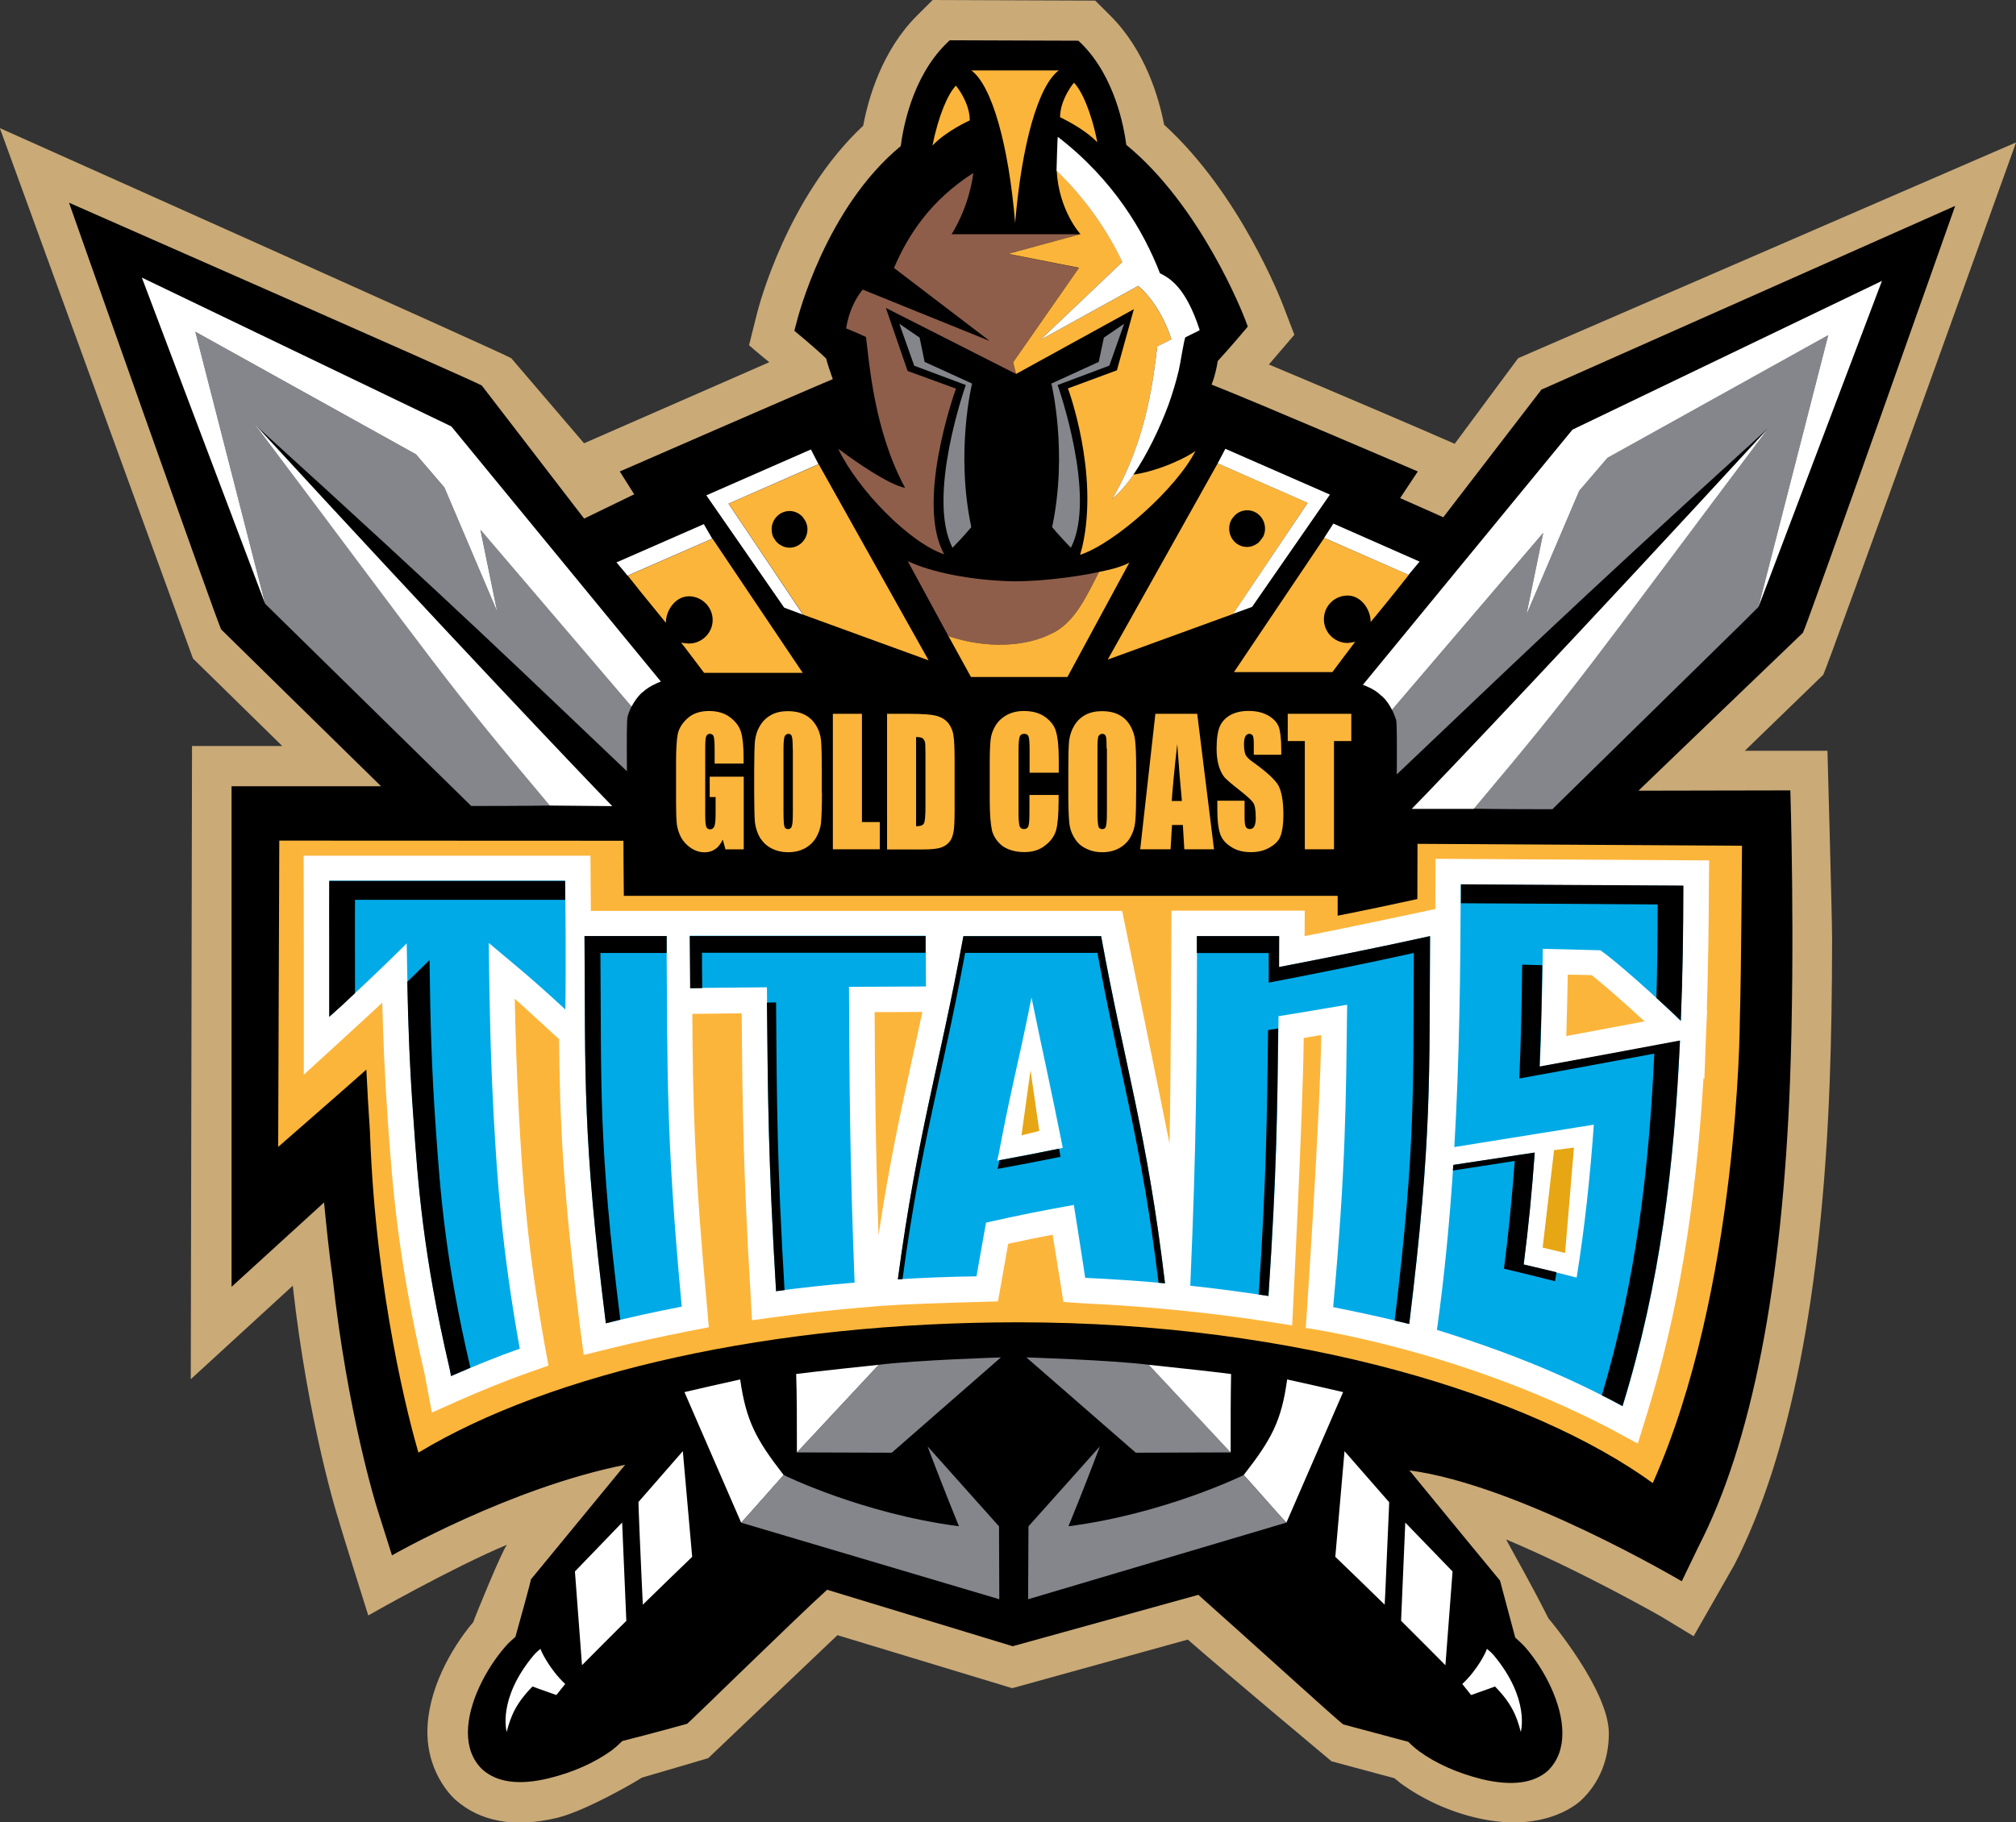<svg xmlns="http://www.w3.org/2000/svg" width="27.372" height="24.749" viewBox="0 0 27.372 24.749"><rect x="0" y="0" width="27.372" height="24.749" fill="#333333" stroke="none"/><path d="M12.663 0l-.213.212c-.476.477-.66 1.12-.73 1.495-1.04.973-1.423 2.477-1.44 2.542l-.11.44s.18.155.275.23L7.93 6.02l-.988-1.155C6.908 4.83-.002 1.74-.002 1.74L2.62 8.943l1.212 1.188H2.607l-.017 8.6 1.385-1.27c.205 1.856.62 3.184.62 3.17.012.06.405 1.308.405 1.308s1.14-.65 1.883-.96c-.07.086-.438.988-.457 1.05-.305.36-.627.936-.623 1.503.004.59.38.91.38.91.34.3.804.384 1.385.245.403-.1 1.108-.515 1.146-.545.21-.06.902-.265.902-.265l1.754-1.67 2.373.72 2.384-.66c.603.526 1.952 1.653 1.952 1.653l.854.23c.036.028.083.068.083.068.292.212.656.386 1.054.475.955.215 1.404-.25 1.404-.25.24-.23.37-.543.37-.904 0-.582-.794-1.53-.82-1.56-.267-.528-.446-.83-.575-1.072 1.005.42 2.09 1.038 2.1 1.044l.446.27.557-.977c.75-1.467 1.184-3.67 1.29-6.544.022-.582.033-1.242.033-1.96 0-.272-.063-2.544-.063-2.544H23.69l1.065-1.032c.033-.035 2.618-7.23 2.618-7.23l-6.76 2.93-.862 1.163C19.35 5.85 18 5.273 17.228 4.95c.13-.15.346-.404.346-.404l-.154-.402c-.024-.06-.58-1.508-1.614-2.45-.073-.375-.258-1.01-.732-1.483L14.87.008 12.662 0z" fill="#CAAA77"/><path d="M20.932 5.287l-1.336 1.738c-.154-.07-.4-.177-.586-.26l.24-.362s-2.212-.95-2.8-1.18c.036-.092.063-.19.084-.32.18-.195.408-.468.408-.468l-.038-.1c-.024-.063-.595-1.534-1.612-2.368-.03-.23-.15-.917-.608-1.374l-.043-.04-1.746-.006L12.84.6c-.46.46-.58 1.15-.61 1.384-1.02.84-1.4 2.333-1.415 2.396l-.03.112s.28.23.432.377c.02.076.048.163.09.28-.44.184-2.892 1.254-2.892 1.254l.196.31-.68.33-1.384-1.8-.007-.008C6.503 5.2.937 2.753.937 2.753S2.97 8.513 3.004 8.55l.004.003s1.68 1.65 2.166 2.125h-2.03v6.798L4.4 16.33c.033.34.068.686.117 1.03.2 1.827.588 3.077.605 3.13l.2.633s1.6-.918 3.166-1.23l-1.28 1.557c0 .025-.144.547-.21.78-.047.04-.092.08-.135.13-.264.302-.51.77-.51 1.17 0 .192.058.37.198.502.198.176.497.215.894.12.333-.08.63-.214.86-.38.054-.042.1-.084.145-.128.37-.092.88-.234.88-.234.037-.026 1.49-1.45 1.9-1.82l2.52.767 2.52-.698c.643.57 1.886 1.703 1.968 1.76l.883.236c.043.044.09.085.144.126.232.17.528.3.857.382.4.095.7.057.894-.115.14-.137.197-.314.197-.51 0-.4-.243-.865-.503-1.166-.045-.05-.092-.092-.137-.132l-.207-.775c-.003-.002-.845-1.025-1.23-1.496 1.483.195 3.698 1.506 3.698 1.506l.23-.477c.72-1.4 1.135-3.53 1.24-6.326.07-1.893.004-3.938.004-3.938l-2.062.004c.016-.018 2.233-2.145 2.233-2.145.034-.037 2.067-5.797 2.067-5.797l-5.605 2.49z"/><path d="M21.08 10.99c-.717 0-1.07-.007-1.07-.007 1.46-1.74 1.45-1.78 3.987-5.153.004-.008.01-.015.016-.02-2.787 2.532-3.704 3.434-5.048 4.707.002-.462.002-.7-.01-.743-.017-.047-.033-.092-.055-.134l2.053-2.402-.228 1.11.717-1.683.386-.45 2.996-1.666-.948 3.693-.18.18-2.616 2.565z" fill="#84868C"/><path d="M21.828 6.215l-.386.45-.717 1.682.228-1.11L18.9 9.64c-.035-.067-.076-.13-.13-.18-.005-.006-.01-.008-.016-.012-.05-.05-.112-.09-.184-.12-.02-.01-.042-.02-.066-.027l2.846-3.466 4.202-2.02-1.677 4.43.948-3.694-2.995 1.665zm-2.658 4.768c.393-.4 2.28-2.385 4.842-5.172l-.015.02c-2.536 3.374-2.526 3.415-3.987 5.154h-.84z" fill="#fff"/><path d="M22.44 20.142c1.17-2.63 1.182-6.266 1.182-6.266.02-.678.03-2.39.03-2.39l-4.406-.026-.002.75c-.348.076-.697.15-1.082.226v-.27H8.47c-.003-.18-.005-.748-.005-.748l-4.673-.002-.015 4.16s1.094-.955 1.197-1.05c.014.285.03.564.05.86v.01c.08 2.214.54 3.932.657 4.332 1.807-1.092 4.81-1.77 8.14-1.77 3.814 0 6.988 1 8.62 2.184zM13.167 1.635c0-.248-.188-.472-.188-.472-.106.108-.237.402-.318.813.187-.198.5-.338.504-.34z" fill="#FCB53B"/><path d="M3.34 8.302c0-.002.002.002 0 0zm20.673.238c.003 0 0 .002 0 0zm-3-2.832c-.003.004.003-.003 0 0z"/><path d="M23.203 11.685l-3.713-.022-.002.682s-1.163.25-1.775.368l.002-.345h-1.81s-.007 2.334-.026 3.163c-.086-.437-.643-3.16-.643-3.16H8.022l-.005-.75H4.122l.003 1.194v1.78s.923-.843 1.065-.978c.014.522.034 1.017.076 1.602v.01c.063.876.135 1.868.498 3.425l.1.53.396-.177c.25-.108.555-.238.912-.364l.275-.098-.053-.288c-.234-1.314-.297-2.19-.348-3.117-.03-.56-.045-1.04-.057-1.577.123.11.602.55.602.55.01 1.115.05 2.038.284 3.905l.05.384.377-.093c.34-.084.662-.154 1.015-.224l.307-.06-.027-.31c-.168-1.826-.19-2.735-.197-3.946l.67-.007c.01 1.234.02 2.117.12 3.796l.02.372.37-.05c.36-.05.685-.084 1.054-.117l.29-.025.286-.018c.357-.02 1.34-.046 1.34-.046l.138-.782c.21-.046.395-.084.604-.124.048.288.146.913.146.913l.28.02c.368.017.708.04 1.07.073l.333.033c.36.037.693.08 1.05.135l.373.058s.146-2.842.157-3.903c.103-.02.12-.02.238-.04-.015 1.118-.21 3.978-.21 3.978s2.045.28 4.135 1.368l.373.202.125-.404c.42-1.365.66-2.79.767-4.56.003 0 .012.01.012.01l.023-.62.014-.313h-.004c.02-.634.027-1.23.028-1.685l.004-.345zm-11.275 5.09c-.04-1.2-.048-2.003-.053-3.03.158 0 .424 0 .648-.002-.045.218-.092.426-.137.632-.16.74-.315 1.447-.458 2.4zm9.338-2.707c.008-.265.015-.54.02-.832l.326.007c.172.138.448.38.717.628l-1.065.2z" fill="#fff"/><path d="M7.676 13.71c-.47-.435-.66-.584-1.04-.904.01.838.022 1.508.067 2.35.047.842.105 1.774.354 3.16-.332.117-.62.237-.932.373-.008-.038-.014-.07-.02-.108-.362-1.542-.43-2.525-.49-3.39-.062-.864-.08-1.52-.093-2.38 0 0-.417.422-1.05.997v-.998c-.003-.286 0-.515 0-.85h3.202c.002.3.012 1.078.002 1.747zm1.58 4.035c-.36.07-.68.14-1.03.227-.32-2.55-.276-3.343-.29-5.26H9.05c.014 1.864-.01 2.707.206 5.033zm3.314-4.348l-1.043.005c.007 1.39.01 2.29.076 4.017-.367.03-.703.067-1.066.115-.11-1.826-.113-2.72-.124-4.126l-1.042.01c0-.24-.002-.47-.004-.71h3.202c0 .233.003.455.003.686zm3.247 4.03c-.37-.032-.71-.056-1.083-.073-.034-.236-.154-.99-.154-.99-.455.082-.738.138-1.192.24 0 0-.108.6-.13.73-.367.004-.7.018-1.066.04.264-1.977.563-2.89.89-4.66h1.87c.323 1.776.623 2.676.865 4.714zM14.43 15.59c-.18-.903-.24-1.146-.425-2.043-.192.964-.258 1.136-.446 2.13l-.02.085c.283-.052.553-.103.89-.172zm4.703 2.39c-.35-.086-.674-.157-1.032-.228.173-1.904.173-2.792.19-4.107-.32.055-.61.104-.932.156-.014 1.22-.02 2.1-.136 3.8-.36-.056-.695-.1-1.062-.14.088-2.043.086-2.947.092-4.747h1.117l-.003.42c.702-.136 1.346-.264 2.05-.42-.013 1.918.03 2.71-.282 5.268zm2.897 1.118c-.775-.424-1.59-.748-2.52-1.037.105-.755.173-1.48.222-2.24l1.105-.167c-.037.515-.084 1.007-.15 1.52.25.06.475.113.72.177.112-.702.183-1.374.233-2.077l-1.894.304c.07-1.205.083-2.357.087-3.564 1.038.006 1.983.01 3.02.017 0 .62-.008 1.215-.032 1.835-.382-.372-.874-.806-1.09-.96-.27-.008-.515-.015-.784-.02-.007.542-.018 1.06-.04 1.603.653-.12 1.25-.23 1.904-.353-.078 1.683-.265 3.29-.78 4.963z" fill="#00AAE7"/><path d="M4.82 12.22h2.855l-.002-.256H4.47c0 .334-.002.563 0 .85v.996c.13-.114.244-.22.35-.322v-.45c-.003-.275 0-.495 0-.817zm1.012.818s-.11.11-.302.296c.012.625.033 1.178.083 1.858.06.864.13 1.848.49 3.39.008.036.014.07.02.106l.264-.113c-.346-1.475-.412-2.42-.47-3.248-.058-.83-.075-1.46-.085-2.29zm3.22-.098v-.228H7.936c.014 1.916-.03 2.708.29 5.26.065-.018.132-.033.196-.05-.3-2.392-.255-3.157-.27-4.98h.9zm3.515 0v-.228H9.365l.006.71c.057 0 .11-.002.164-.003-.003-.16-.004-.317-.004-.48h3.037zm-2.154.674c.013 1.292.02 2.186.124 3.922l.115-.015c-.102-1.714-.105-2.57-.115-3.907l-.124.002zm4.537-.9h-1.87c-.325 1.77-.625 2.684-.89 4.66.022 0 .042 0 .064-.003.25-1.862.538-2.74.85-4.43H14.9c.312 1.694.598 2.56.83 4.48l.088.008c-.243-2.037-.543-2.937-.868-4.714zm-.57 2.886c-.305.063-.552.11-.81.157-.004.012-.007.023-.008.035-.006.028-.01.055-.018.083.272-.05.53-.098.855-.165l-.02-.11zm5.036-2.887c-.705.156-1.35.284-2.05.42v-.42H16.25v.23h.976v.402c.675-.13 1.294-.253 1.97-.403-.012 1.826.03 2.59-.26 4.992l.197.047c.313-2.56.27-3.35.283-5.266zM17.09 17.58c.045.008.088.013.132.02.108-1.622.12-2.5.133-3.633l-.138.022c-.014 1.155-.022 1.995-.127 3.59zm3.577-4.476c-.005.522-.017 1.02-.038 1.543.627-.114 1.2-.22 1.832-.338-.072 1.573-.248 3.08-.712 4.64.096.047.188.096.28.146.515-1.672.702-3.28.78-4.964-.655.124-1.252.233-1.906.353.02-.466.03-.915.037-1.376l-.272-.007zm1.82.446c.113.103.23.21.334.312.026-.62.034-1.214.035-1.835-1.037-.007-1.982-.01-3.02-.017v.257c.907.004 1.75.01 2.67.016 0 .43-.004.844-.016 1.266zm-2.067 3.68c.24.057.46.11.693.17.008-.04.013-.08.02-.122-.146-.036-.293-.07-.445-.106.066-.514.113-1.006.15-1.52l-1.105.168-.007.077.84-.13c-.037.498-.082.97-.146 1.464z"/><path fill="#E7A614" d="M13.992 14.535l-.123.884.242-.06zm7.378 1.05l-.27.035-.155 1.324.305.072z"/><path d="M6.75 8.304L6.034 6.62l-.386-.45-2.996-1.665L3.6 8.2l.183.18 2.615 2.566c.717 0 1.068-.006 1.068-.006-1.46-1.74-1.45-1.78-3.987-5.153-.006-.008-.01-.015-.018-.02C6.25 8.297 7.17 9.2 8.512 10.474c-.003-.463-.003-.702.01-.745.014-.05.033-.094.052-.135l-2.05-2.4.226 1.11z" fill="#84868C"/><path d="M6.126 5.79l-4.2-2.02L3.6 8.2l-.948-3.695L5.648 6.17l.386.45.716 1.684-.227-1.11 2.052 2.402c.036-.068.08-.13.132-.182l.014-.01c.055-.05.117-.09.186-.12.02-.01.045-.02.066-.028L6.127 5.79zm2.187 5.158c-.39-.4-2.286-2.394-4.847-5.18.004.006.008.01.013.02C6.013 9.158 6.002 9.2 7.464 10.94l.847.008z" fill="#fff"/><path d="M10.097 10.37h-.394v-.166c0-.105-.004-.172-.012-.198s-.023-.04-.053-.04c-.025 0-.04.012-.05.035-.01.024-.013.083-.013.177v.883c0 .082.004.136.012.162.01.026.027.04.052.04.03 0 .05-.015.062-.045.01-.03.015-.087.015-.173v-.22h-.08v-.277h.462v.987H9.85l-.037-.133c-.028.06-.062.103-.102.13-.04.028-.09.043-.145.043-.065 0-.128-.02-.188-.06-.056-.038-.1-.087-.132-.144-.03-.06-.05-.12-.057-.183-.006-.063-.01-.158-.01-.284v-.547c0-.175.008-.304.022-.383.016-.08.06-.152.135-.22.073-.065.17-.098.29-.098.114 0 .212.028.287.086.077.058.128.127.15.206s.033.193.033.344v.08zm1.063.4c0 .185-.005.316-.012.393-.006.077-.03.147-.066.21-.04.065-.09.113-.154.148-.066.035-.14.053-.228.053-.08 0-.155-.017-.22-.05-.064-.03-.117-.08-.16-.144-.037-.064-.06-.136-.07-.21-.006-.077-.01-.21-.01-.398v-.313c0-.187.004-.316.01-.394.01-.078.03-.147.07-.21.037-.064.09-.113.154-.147.063-.035.14-.05.226-.05.083 0 .154.014.22.046s.118.08.158.145c.04.064.063.134.07.21.007.076.01.21.01.398v.314zm-.397-.603c0-.087-.003-.14-.012-.165-.005-.023-.023-.036-.046-.036-.02 0-.037.01-.05.03-.01.02-.017.076-.017.17v.86c0 .107.004.173.012.197.006.025.024.037.05.037.026 0 .045-.014.052-.043.01-.028.013-.098.013-.205v-.845zm.94-.473v1.47h.242v.37h-.637v-1.84h.395zm.337 0h.3c.19 0 .32.01.39.032.065.02.117.056.153.104.034.05.056.103.063.162.01.06.015.176.015.35v.646c0 .165-.004.275-.02.332-.01.055-.034.1-.066.13-.03.03-.07.054-.118.066-.046.012-.118.02-.213.02h-.5V9.693zm.398.313v1.214c.06 0 .093-.012.107-.04.014-.027.02-.104.02-.226v-.717c0-.083-.002-.138-.006-.16-.008-.024-.02-.04-.033-.052-.016-.01-.046-.017-.09-.017zm1.937.487h-.396v-.32c0-.092-.006-.15-.014-.172-.01-.024-.028-.036-.058-.036-.034 0-.056.016-.064.043-.008.026-.014.087-.014.18v.855c0 .09.006.147.014.175.01.028.03.04.06.04s.05-.012.06-.04c.01-.026.014-.09.014-.193v-.23h.396v.07c0 .192-.012.327-.033.406-.023.08-.07.15-.15.21-.073.06-.167.09-.28.09-.115 0-.21-.025-.29-.076-.07-.052-.123-.12-.15-.21-.02-.09-.032-.226-.032-.405v-.538c0-.132.004-.23.012-.298.006-.065.03-.13.066-.19s.09-.11.156-.146c.066-.035.142-.053.23-.053.114 0 .212.026.287.08.077.056.13.123.15.204.024.084.036.21.036.38v.175zm1.05.276c0 .185-.003.316-.012.393-.008.077-.03.147-.067.21-.037.065-.09.113-.154.148-.065.035-.14.053-.227.053-.082 0-.155-.017-.22-.05-.065-.03-.12-.08-.157-.144-.04-.064-.064-.136-.07-.21-.008-.077-.013-.21-.013-.398v-.313c0-.187.003-.316.01-.394.01-.078.032-.147.07-.21.037-.064.09-.113.153-.147s.14-.05.227-.05c.082 0 .156.014.22.046.065.032.118.08.157.145.038.064.063.134.07.21.01.076.014.21.014.398v.314zm-.4-.603c0-.087-.002-.14-.01-.165-.006-.023-.023-.036-.05-.036-.02 0-.036.01-.05.03-.01.02-.014.076-.014.17v.86c0 .107.005.173.013.197.007.025.024.037.05.037.03 0 .047-.014.053-.043.008-.028.012-.098.012-.205v-.845zm1.23-.473l.228 1.84h-.403l-.02-.33h-.147l-.02.33h-.412l.206-1.84h.57zm-.208 1.184c-.02-.21-.042-.468-.063-.775-.04.354-.064.612-.075.775h.136zm1.346-.628h-.37v-.136c0-.063-.003-.104-.013-.122-.01-.016-.026-.026-.047-.026-.024 0-.043.013-.055.036s-.018.06-.018.106c0 .062.008.107.02.14.014.03.05.068.113.11.177.128.29.23.336.313.043.083.066.214.066.395 0 .13-.015.228-.04.29-.022.062-.074.113-.147.154-.074.043-.157.063-.255.063-.107 0-.198-.024-.27-.073-.078-.05-.128-.11-.15-.186-.024-.075-.035-.18-.035-.32v-.12h.37v.225c0 .066.005.11.017.13.01.02.03.03.055.03.026 0 .047-.012.06-.037.012-.024.02-.063.02-.11 0-.11-.012-.18-.037-.214-.024-.034-.087-.09-.185-.168-.103-.08-.166-.135-.2-.17-.03-.036-.057-.086-.077-.148-.02-.063-.033-.144-.033-.242 0-.14.016-.243.045-.308.03-.065.078-.116.146-.153.066-.036.148-.054.243-.054.103 0 .19.02.263.06.07.04.12.09.145.15.023.063.036.165.036.312v.07zm.954-.556v.37h-.235v1.47h-.396v-1.47h-.232v-.37h.863zM14.393 1.593c0-.247.188-.47.188-.47.106.107.238.4.318.81-.188-.196-.5-.336-.504-.34zm-.61 1.435c.088-1.06.313-1.866.593-2.072h-1.188c.28.206.507 1.013.595 2.072z" fill="#FCB53B"/><path d="M14.307 8.59c.297-.16.443-.49.615-.822-.184.04-.402.073-.63.097-.17.018-.343.028-.512.03-.603-.01-1.155-.13-1.455-.274l.53.977.023.046c.494.16 1.05.153 1.43-.05z" fill="#8E5E4B"/><path d="M15.045 7.74c-.037.01-.08.02-.123.027-.172.333-.318.663-.615.824-.38.206-.935.214-1.428.05l.304.553h1.31l.84-1.552c-.065.035-.165.07-.29.1zm1.488-1.447L15.04 8.958l1.702-.62 1.013-1.51-1.222-.535zM17.14 7.3c-.003.01-.01.02-.02.03-.003.007-.01.014-.016.02-.004.004-.008.008-.01.012l-.02.02c0-.002 0-.005.003-.006-.04.032-.092.052-.146.052-.133 0-.242-.11-.242-.25 0-.06.02-.113.057-.156-.002 0-.002.002-.002.002 0-.002.002-.002.004-.004.042-.055.11-.09.186-.09.135 0 .242.112.242.25 0 .04-.01.078-.027.112l-.006.008zm-.386 1.828h1.336s.295-.395.31-.412c-.02.004-.08.016-.103.016-.178 0-.322-.145-.322-.322 0-.18.145-.322.322-.322.18 0 .313.184.313.36 0 .003 0-.003 0 0 .244-.293.51-.63.517-.64l-1.147-.503-1.226 1.823z" fill="#FCB53B"/><path d="M18.104 7.11l-.125.194 1.145.503.15-.18-1.172-.517zM17 8.242l1.057-1.525-1.42-.622-.104.198 1.222.536-1.013 1.507z" fill="#fff"/><path d="M14.65 3.64l-.962-.192.98-.267H12.92s.234-.35.295-.832c-.57.365-.88.828-1.077 1.29l1.3.992-1.725-.698c-.102.124-.19.305-.225.527 0 0 .158.063.27.117.045.352.11 1.272.53 2.047 0 0-.2-.006-.908-.53.27.562.97 1.278 1.44 1.434-.386-.688.124-2.154.16-2.25l-.657-.24-.295-.856 1.766.896-.04-.156.896-1.285z" fill="#8E5E4B"/><path d="M14.347 2.314c.028.546.323.866.323.866l-.98.267.96.19-.895 1.284.04.158 1.6-.88-.23.83-.665.246s.426 1.142.195 2.15l-.03.11c.472-.155 1.31-.903 1.567-1.412-.096.078-.485.272-.845.323-.143.215-.287.332-.287.332.494-.837.566-1.723.613-2.073.108-.053.192-.094.192-.096-.13-.395-.335-.628-.45-.726l-1.33.733 1.115-1.06c-.187-.39-.48-.84-.893-1.24z" fill="#FCB53B"/><path d="M15.24 3.556l-1.115 1.06 1.33-.734c.115.098.32.33.45.726 0 .002-.084.043-.192.096-.047.35-.12 1.236-.613 2.073.082-.07.18-.172.288-.33.188-.276.363-.64.478-.953.055-.154.102-.31.14-.47.02-.082.073-.437.09-.444.11-.054.193-.094.193-.097-.194-.6-.42-.71-.54-.772-.22-.57-.633-1.272-1.387-1.853-.006.024-.017.46-.017.46.413.398.706.846.893 1.24z" fill="#fff"/><path d="M12.408 4.965l.705.264s-.538 1.515-.18 2.21c.152-.156.255-.28.255-.28-.218-1.02.01-1.95.01-1.95l-.644-.294-.068-.33-.275-.188.2.565zm2.655 0l-.703.264s.537 1.515.18 2.21c-.152-.156-.255-.28-.255-.28.217-1.02-.01-1.95-.01-1.95l.643-.294.07-.33.275-.188-.2.565z" fill="#84868C"/><path d="M20.648 23.52s.13-.443-.365-1.038c-.03-.036-.062-.063-.095-.09 0 .02-.117.276-.334.478l.12.15c.166-.057.324-.116.324-.116.22.223.296.4.35.617zm-3.172-4.784c-.077.56-.21.81-.59 1.296.077.08.5.568.58.647l.77-1.773c-.275-.063-.457-.106-.76-.172zM18.86 20.4l-.605-.692-.125 1.435c.225.215.448.433.67.65.007-.114.013-.242.018-.383.05-1.105.043-1.01.043-1.01zm.22.278l-.057 1.334c.2.2.402.4.602.603l.097-1.273-.642-.664z" fill="#fff"/><path d="M16.887 20.032s-1.065.525-2.38.696c.185-.452.33-.83.427-1.085l-.97 1.086-.005.99 3.504-1.04c-.077-.084-.578-.65-.578-.65zm-2.95-1.596l1.484 1.293 1.29-.004-1.113-1.19c-.518-.065-1.658-.1-1.658-.1z" fill="#84868C"/><path d="M15.597 18.535l1.112 1.19c0-.45 0-.757.006-1.065-.22-.03-1.074-.12-1.12-.125z" fill="#fff"/><path d="M9.893 6.84l1.013 1.508 1.702.62-1.492-2.663-1.223.535zm.608.46c-.015-.032-.024-.07-.024-.112 0-.138.11-.248.244-.248.072 0 .14.035.185.09v.002c.034.043.057.097.057.156 0 .138-.11.25-.242.25-.057 0-.107-.02-.148-.052 0 .002.004.004.004.006l-.02-.02-.013-.012c-.005-.006-.012-.012-.015-.02-.008-.01-.015-.02-.02-.03L10.5 7.3zm.395 1.838H9.56s-.297-.395-.312-.41c.022.003.08.012.103.012.18 0 .325-.145.325-.32s-.145-.322-.323-.322c-.176 0-.312.182-.312.36 0 .003 0-.003 0 0-.243-.295-.51-.628-.517-.64l1.15-.503 1.225 1.823z" fill="#FCB53B"/><path d="M9.557 7.12l.113.195-1.15.503c-.02-.028-.15-.18-.15-.18l1.187-.52zm1.09 1.132L9.59 6.727l1.42-.623.103.2-1.222.536 1.012 1.508zM6.88 23.52s-.132-.443.364-1.038c.03-.036.063-.063.094-.09.002.02.12.276.336.478l-.12.15c-.167-.057-.324-.116-.324-.116-.22.223-.296.4-.35.617zm3.17-4.784c.08.56.213.81.59 1.296-.073.08-.5.568-.577.647l-.77-1.773c.274-.063.455-.106.758-.172zM8.667 20.4l.604-.692.127 1.435c-.225.215-.447.433-.67.65l-.018-.383c-.05-1.105-.04-1.01-.04-1.01zm-.22.278l.057 1.334c-.2.2-.403.4-.602.603l-.096-1.273.64-.664z" fill="#fff"/><path d="M10.64 20.032s1.065.525 2.38.696c-.184-.452-.33-.83-.426-1.085l.97 1.086.004.99-3.505-1.04c.078-.084.578-.65.578-.65zm2.948-1.596l-1.48 1.293-1.287-.004 1.11-1.19c.52-.065 1.66-.1 1.66-.1z" fill="#84868C"/><path d="M11.93 18.535l-1.11 1.19c0-.45 0-.757-.01-1.065.22-.03 1.075-.12 1.12-.125z" fill="#fff"/></svg>